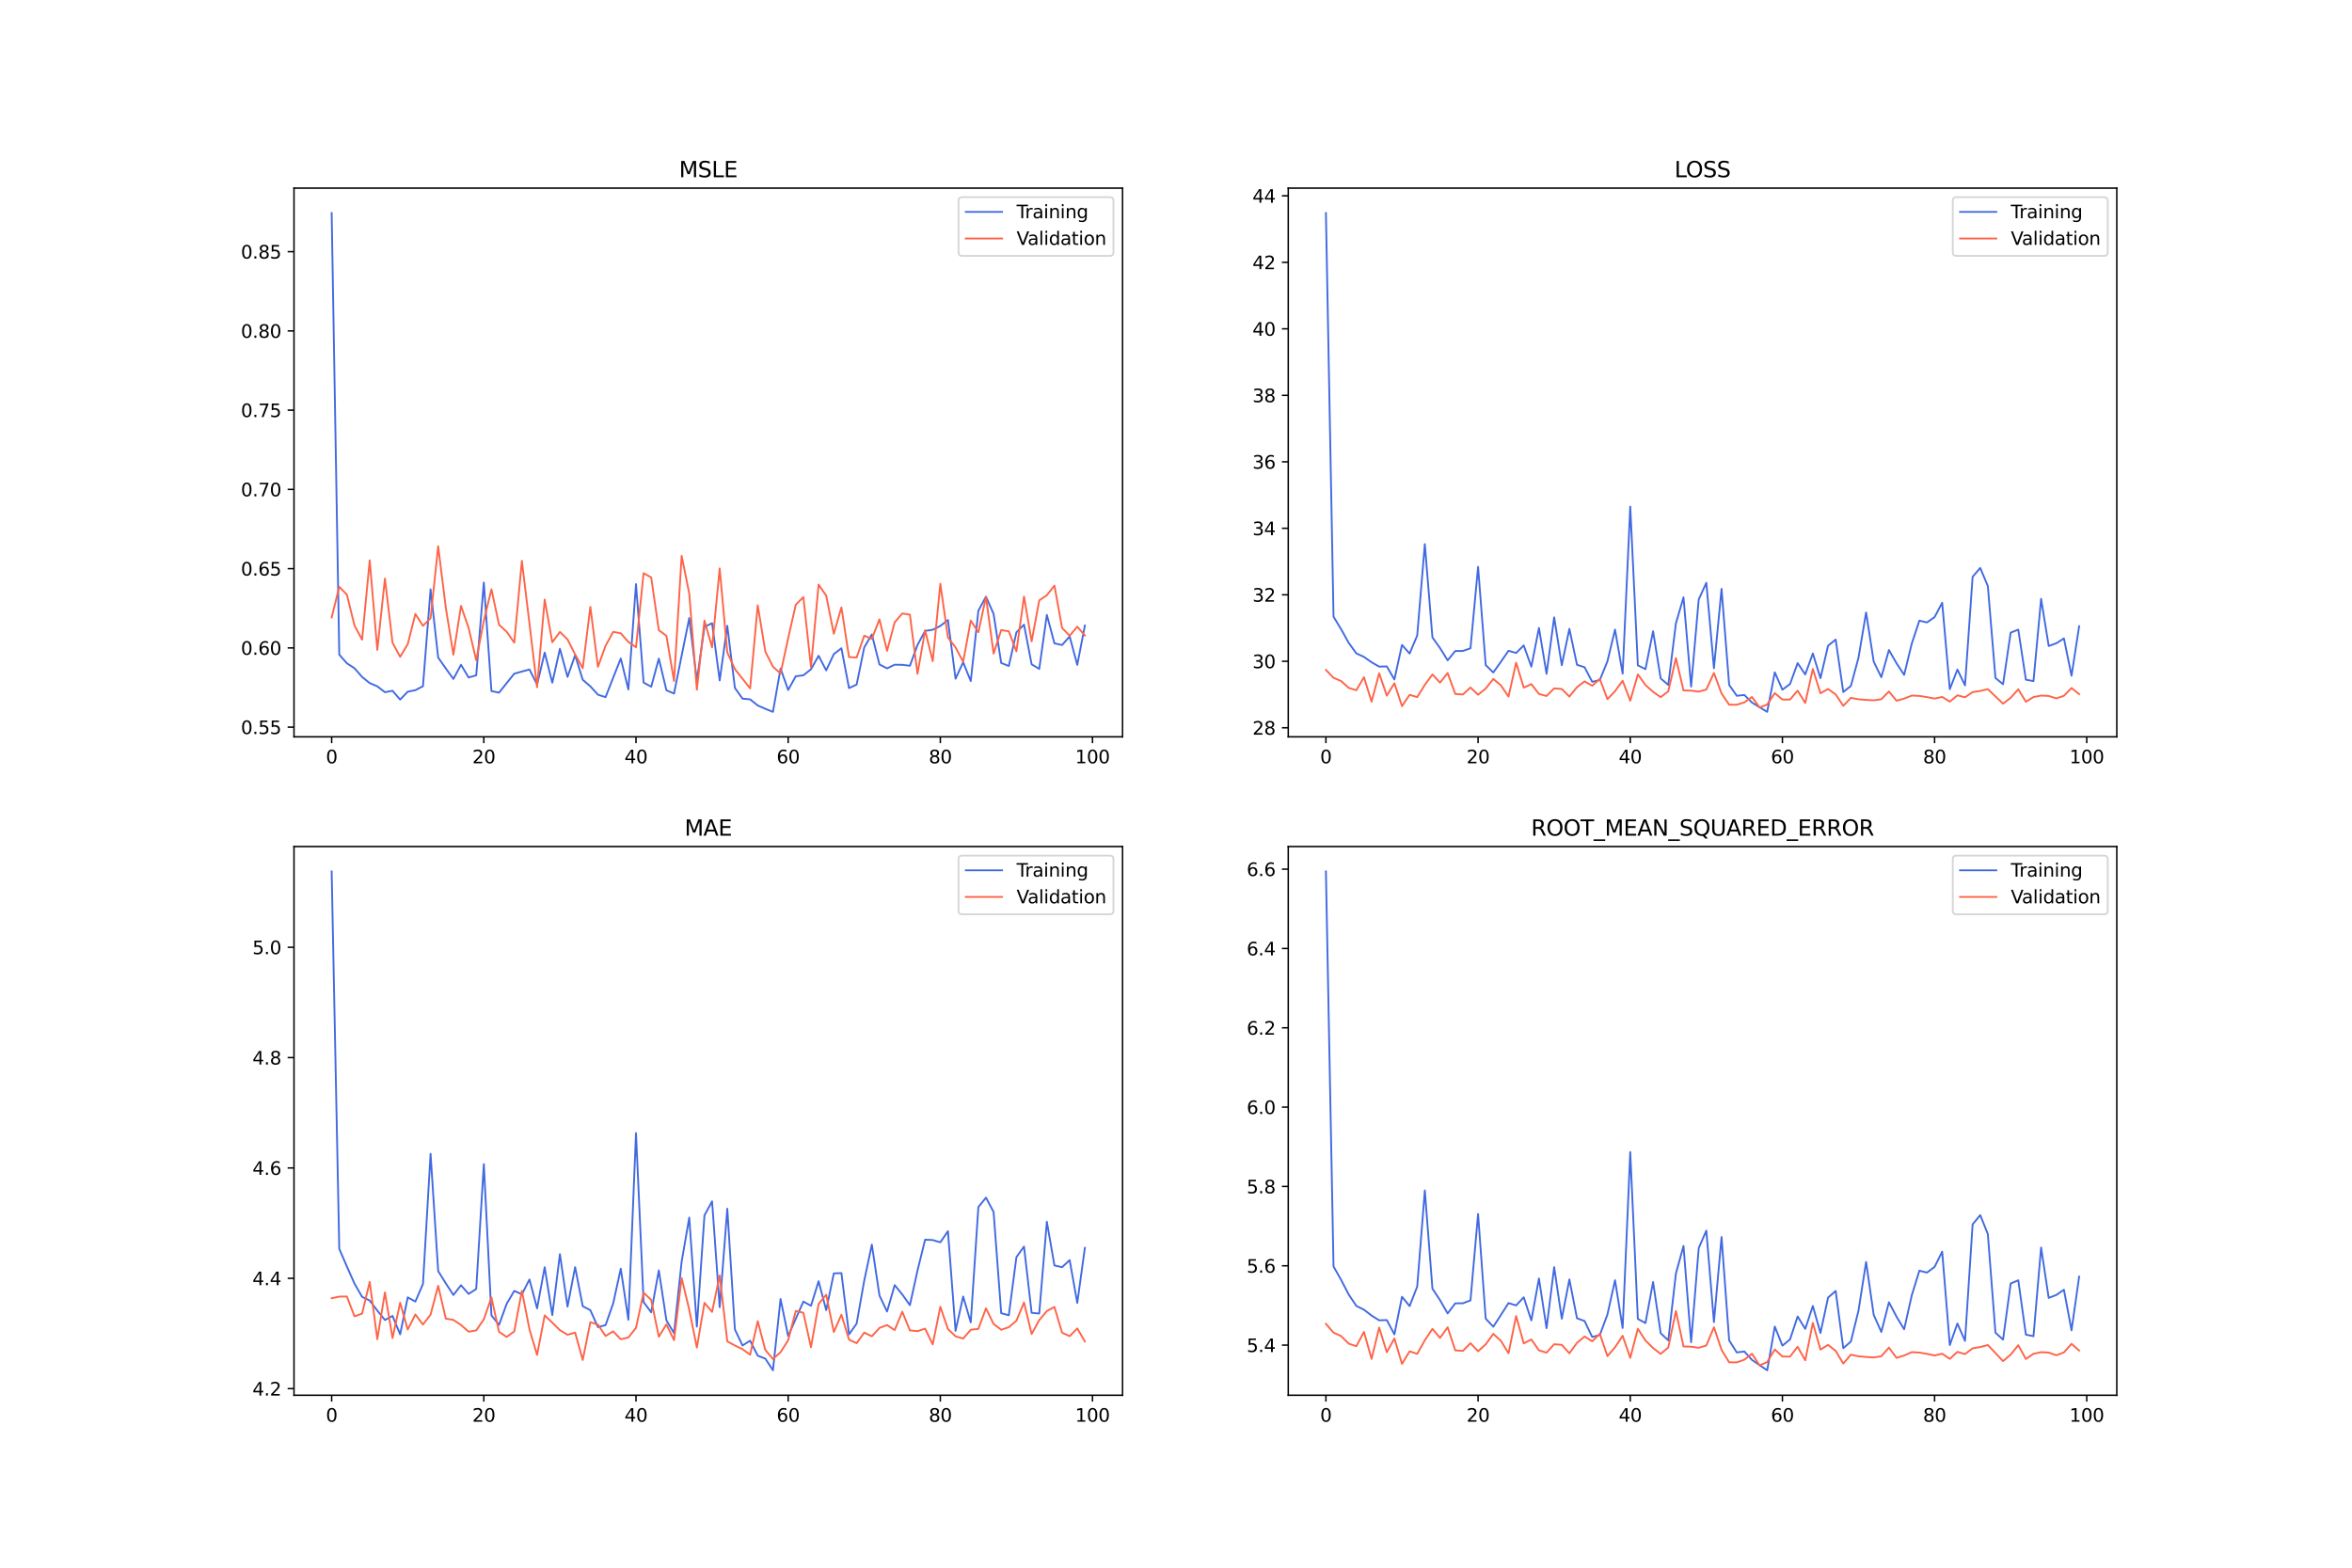 <?xml version="1.0" encoding="utf-8" standalone="no"?>
<!DOCTYPE svg PUBLIC "-//W3C//DTD SVG 1.1//EN"
  "http://www.w3.org/Graphics/SVG/1.1/DTD/svg11.dtd">
<svg xmlns:xlink="http://www.w3.org/1999/xlink" width="1296pt" height="864pt" viewBox="0 0 1296 864" xmlns="http://www.w3.org/2000/svg" version="1.1">
 <defs>
  <style type="text/css">*{stroke-linejoin: round; stroke-linecap: butt}</style>
 </defs>
 <g id="figure_1">
  <g id="patch_1">
   <path d="M 0 864 
L 1296 864 
L 1296 0 
L 0 0 
z
" style="fill: #ffffff"/>
  </g>
  <g id="axes_1">
   <g id="patch_2">
    <path d="M 162 406.08 
L 618.545 406.08 
L 618.545 103.68 
L 162 103.68 
z
" style="fill: #ffffff"/>
   </g>
   <g id="matplotlib.axis_1">
    <g id="xtick_1">
     <g id="line2d_1">
      <defs>
       <path id="m6682e75ed4" d="M 0 0 
L 0 3.5 
" style="stroke: #000000; stroke-width: 0.8"/>
      </defs>
      <g>
       <use xlink:href="#m6682e75ed4" x="182.752" y="406.08" style="stroke: #000000; stroke-width: 0.8"/>
      </g>
     </g>
     <g id="text_1">
      <!-- 0 -->
      <g transform="translate(179.571 420.678) scale(0.1 -0.1)">
       <defs>
        <path id="DejaVuSans-30" d="M 2034 4250 
Q 1547 4250 1301 3770 
Q 1056 3291 1056 2328 
Q 1056 1369 1301 889 
Q 1547 409 2034 409 
Q 2525 409 2770 889 
Q 3016 1369 3016 2328 
Q 3016 3291 2770 3770 
Q 2525 4250 2034 4250 
z
M 2034 4750 
Q 2819 4750 3233 4129 
Q 3647 3509 3647 2328 
Q 3647 1150 3233 529 
Q 2819 -91 2034 -91 
Q 1250 -91 836 529 
Q 422 1150 422 2328 
Q 422 3509 836 4129 
Q 1250 4750 2034 4750 
z
" transform="scale(0.016)"/>
       </defs>
       <use xlink:href="#DejaVuSans-30"/>
      </g>
     </g>
    </g>
    <g id="xtick_2">
     <g id="line2d_2">
      <g>
       <use xlink:href="#m6682e75ed4" x="266.599" y="406.08" style="stroke: #000000; stroke-width: 0.8"/>
      </g>
     </g>
     <g id="text_2">
      <!-- 20 -->
      <g transform="translate(260.236 420.678) scale(0.1 -0.1)">
       <defs>
        <path id="DejaVuSans-32" d="M 1228 531 
L 3431 531 
L 3431 0 
L 469 0 
L 469 531 
Q 828 903 1448 1529 
Q 2069 2156 2228 2338 
Q 2531 2678 2651 2914 
Q 2772 3150 2772 3378 
Q 2772 3750 2511 3984 
Q 2250 4219 1831 4219 
Q 1534 4219 1204 4116 
Q 875 4013 500 3803 
L 500 4441 
Q 881 4594 1212 4672 
Q 1544 4750 1819 4750 
Q 2544 4750 2975 4387 
Q 3406 4025 3406 3419 
Q 3406 3131 3298 2873 
Q 3191 2616 2906 2266 
Q 2828 2175 2409 1742 
Q 1991 1309 1228 531 
z
" transform="scale(0.016)"/>
       </defs>
       <use xlink:href="#DejaVuSans-32"/>
       <use xlink:href="#DejaVuSans-30" x="63.623"/>
      </g>
     </g>
    </g>
    <g id="xtick_3">
     <g id="line2d_3">
      <g>
       <use xlink:href="#m6682e75ed4" x="350.446" y="406.08" style="stroke: #000000; stroke-width: 0.8"/>
      </g>
     </g>
     <g id="text_3">
      <!-- 40 -->
      <g transform="translate(344.083 420.678) scale(0.1 -0.1)">
       <defs>
        <path id="DejaVuSans-34" d="M 2419 4116 
L 825 1625 
L 2419 1625 
L 2419 4116 
z
M 2253 4666 
L 3047 4666 
L 3047 1625 
L 3713 1625 
L 3713 1100 
L 3047 1100 
L 3047 0 
L 2419 0 
L 2419 1100 
L 313 1100 
L 313 1709 
L 2253 4666 
z
" transform="scale(0.016)"/>
       </defs>
       <use xlink:href="#DejaVuSans-34"/>
       <use xlink:href="#DejaVuSans-30" x="63.623"/>
      </g>
     </g>
    </g>
    <g id="xtick_4">
     <g id="line2d_4">
      <g>
       <use xlink:href="#m6682e75ed4" x="434.292" y="406.08" style="stroke: #000000; stroke-width: 0.8"/>
      </g>
     </g>
     <g id="text_4">
      <!-- 60 -->
      <g transform="translate(427.93 420.678) scale(0.1 -0.1)">
       <defs>
        <path id="DejaVuSans-36" d="M 2113 2584 
Q 1688 2584 1439 2293 
Q 1191 2003 1191 1497 
Q 1191 994 1439 701 
Q 1688 409 2113 409 
Q 2538 409 2786 701 
Q 3034 994 3034 1497 
Q 3034 2003 2786 2293 
Q 2538 2584 2113 2584 
z
M 3366 4563 
L 3366 3988 
Q 3128 4100 2886 4159 
Q 2644 4219 2406 4219 
Q 1781 4219 1451 3797 
Q 1122 3375 1075 2522 
Q 1259 2794 1537 2939 
Q 1816 3084 2150 3084 
Q 2853 3084 3261 2657 
Q 3669 2231 3669 1497 
Q 3669 778 3244 343 
Q 2819 -91 2113 -91 
Q 1303 -91 875 529 
Q 447 1150 447 2328 
Q 447 3434 972 4092 
Q 1497 4750 2381 4750 
Q 2619 4750 2861 4703 
Q 3103 4656 3366 4563 
z
" transform="scale(0.016)"/>
       </defs>
       <use xlink:href="#DejaVuSans-36"/>
       <use xlink:href="#DejaVuSans-30" x="63.623"/>
      </g>
     </g>
    </g>
    <g id="xtick_5">
     <g id="line2d_5">
      <g>
       <use xlink:href="#m6682e75ed4" x="518.139" y="406.08" style="stroke: #000000; stroke-width: 0.8"/>
      </g>
     </g>
     <g id="text_5">
      <!-- 80 -->
      <g transform="translate(511.776 420.678) scale(0.1 -0.1)">
       <defs>
        <path id="DejaVuSans-38" d="M 2034 2216 
Q 1584 2216 1326 1975 
Q 1069 1734 1069 1313 
Q 1069 891 1326 650 
Q 1584 409 2034 409 
Q 2484 409 2743 651 
Q 3003 894 3003 1313 
Q 3003 1734 2745 1975 
Q 2488 2216 2034 2216 
z
M 1403 2484 
Q 997 2584 770 2862 
Q 544 3141 544 3541 
Q 544 4100 942 4425 
Q 1341 4750 2034 4750 
Q 2731 4750 3128 4425 
Q 3525 4100 3525 3541 
Q 3525 3141 3298 2862 
Q 3072 2584 2669 2484 
Q 3125 2378 3379 2068 
Q 3634 1759 3634 1313 
Q 3634 634 3220 271 
Q 2806 -91 2034 -91 
Q 1263 -91 848 271 
Q 434 634 434 1313 
Q 434 1759 690 2068 
Q 947 2378 1403 2484 
z
M 1172 3481 
Q 1172 3119 1398 2916 
Q 1625 2713 2034 2713 
Q 2441 2713 2670 2916 
Q 2900 3119 2900 3481 
Q 2900 3844 2670 4047 
Q 2441 4250 2034 4250 
Q 1625 4250 1398 4047 
Q 1172 3844 1172 3481 
z
" transform="scale(0.016)"/>
       </defs>
       <use xlink:href="#DejaVuSans-38"/>
       <use xlink:href="#DejaVuSans-30" x="63.623"/>
      </g>
     </g>
    </g>
    <g id="xtick_6">
     <g id="line2d_6">
      <g>
       <use xlink:href="#m6682e75ed4" x="601.986" y="406.08" style="stroke: #000000; stroke-width: 0.8"/>
      </g>
     </g>
     <g id="text_6">
      <!-- 100 -->
      <g transform="translate(592.442 420.678) scale(0.1 -0.1)">
       <defs>
        <path id="DejaVuSans-31" d="M 794 531 
L 1825 531 
L 1825 4091 
L 703 3866 
L 703 4441 
L 1819 4666 
L 2450 4666 
L 2450 531 
L 3481 531 
L 3481 0 
L 794 0 
L 794 531 
z
" transform="scale(0.016)"/>
       </defs>
       <use xlink:href="#DejaVuSans-31"/>
       <use xlink:href="#DejaVuSans-30" x="63.623"/>
       <use xlink:href="#DejaVuSans-30" x="127.246"/>
      </g>
     </g>
    </g>
   </g>
   <g id="matplotlib.axis_2">
    <g id="ytick_1">
     <g id="line2d_7">
      <defs>
       <path id="mfc67b7e737" d="M 0 0 
L -3.5 0 
" style="stroke: #000000; stroke-width: 0.8"/>
      </defs>
      <g>
       <use xlink:href="#mfc67b7e737" x="162" y="400.756" style="stroke: #000000; stroke-width: 0.8"/>
      </g>
     </g>
     <g id="text_7">
      <!-- 0.55 -->
      <g transform="translate(132.734 404.555) scale(0.1 -0.1)">
       <defs>
        <path id="DejaVuSans-2e" d="M 684 794 
L 1344 794 
L 1344 0 
L 684 0 
L 684 794 
z
" transform="scale(0.016)"/>
        <path id="DejaVuSans-35" d="M 691 4666 
L 3169 4666 
L 3169 4134 
L 1269 4134 
L 1269 2991 
Q 1406 3038 1543 3061 
Q 1681 3084 1819 3084 
Q 2600 3084 3056 2656 
Q 3513 2228 3513 1497 
Q 3513 744 3044 326 
Q 2575 -91 1722 -91 
Q 1428 -91 1123 -41 
Q 819 9 494 109 
L 494 744 
Q 775 591 1075 516 
Q 1375 441 1709 441 
Q 2250 441 2565 725 
Q 2881 1009 2881 1497 
Q 2881 1984 2565 2268 
Q 2250 2553 1709 2553 
Q 1456 2553 1204 2497 
Q 953 2441 691 2322 
L 691 4666 
z
" transform="scale(0.016)"/>
       </defs>
       <use xlink:href="#DejaVuSans-30"/>
       <use xlink:href="#DejaVuSans-2e" x="63.623"/>
       <use xlink:href="#DejaVuSans-35" x="95.41"/>
       <use xlink:href="#DejaVuSans-35" x="159.033"/>
      </g>
     </g>
    </g>
    <g id="ytick_2">
     <g id="line2d_8">
      <g>
       <use xlink:href="#mfc67b7e737" x="162" y="357.081" style="stroke: #000000; stroke-width: 0.8"/>
      </g>
     </g>
     <g id="text_8">
      <!-- 0.60 -->
      <g transform="translate(132.734 360.88) scale(0.1 -0.1)">
       <use xlink:href="#DejaVuSans-30"/>
       <use xlink:href="#DejaVuSans-2e" x="63.623"/>
       <use xlink:href="#DejaVuSans-36" x="95.41"/>
       <use xlink:href="#DejaVuSans-30" x="159.033"/>
      </g>
     </g>
    </g>
    <g id="ytick_3">
     <g id="line2d_9">
      <g>
       <use xlink:href="#mfc67b7e737" x="162" y="313.406" style="stroke: #000000; stroke-width: 0.8"/>
      </g>
     </g>
     <g id="text_9">
      <!-- 0.65 -->
      <g transform="translate(132.734 317.206) scale(0.1 -0.1)">
       <use xlink:href="#DejaVuSans-30"/>
       <use xlink:href="#DejaVuSans-2e" x="63.623"/>
       <use xlink:href="#DejaVuSans-36" x="95.41"/>
       <use xlink:href="#DejaVuSans-35" x="159.033"/>
      </g>
     </g>
    </g>
    <g id="ytick_4">
     <g id="line2d_10">
      <g>
       <use xlink:href="#mfc67b7e737" x="162" y="269.732" style="stroke: #000000; stroke-width: 0.8"/>
      </g>
     </g>
     <g id="text_10">
      <!-- 0.70 -->
      <g transform="translate(132.734 273.531) scale(0.1 -0.1)">
       <defs>
        <path id="DejaVuSans-37" d="M 525 4666 
L 3525 4666 
L 3525 4397 
L 1831 0 
L 1172 0 
L 2766 4134 
L 525 4134 
L 525 4666 
z
" transform="scale(0.016)"/>
       </defs>
       <use xlink:href="#DejaVuSans-30"/>
       <use xlink:href="#DejaVuSans-2e" x="63.623"/>
       <use xlink:href="#DejaVuSans-37" x="95.41"/>
       <use xlink:href="#DejaVuSans-30" x="159.033"/>
      </g>
     </g>
    </g>
    <g id="ytick_5">
     <g id="line2d_11">
      <g>
       <use xlink:href="#mfc67b7e737" x="162" y="226.057" style="stroke: #000000; stroke-width: 0.8"/>
      </g>
     </g>
     <g id="text_11">
      <!-- 0.75 -->
      <g transform="translate(132.734 229.856) scale(0.1 -0.1)">
       <use xlink:href="#DejaVuSans-30"/>
       <use xlink:href="#DejaVuSans-2e" x="63.623"/>
       <use xlink:href="#DejaVuSans-37" x="95.41"/>
       <use xlink:href="#DejaVuSans-35" x="159.033"/>
      </g>
     </g>
    </g>
    <g id="ytick_6">
     <g id="line2d_12">
      <g>
       <use xlink:href="#mfc67b7e737" x="162" y="182.382" style="stroke: #000000; stroke-width: 0.8"/>
      </g>
     </g>
     <g id="text_12">
      <!-- 0.80 -->
      <g transform="translate(132.734 186.182) scale(0.1 -0.1)">
       <use xlink:href="#DejaVuSans-30"/>
       <use xlink:href="#DejaVuSans-2e" x="63.623"/>
       <use xlink:href="#DejaVuSans-38" x="95.41"/>
       <use xlink:href="#DejaVuSans-30" x="159.033"/>
      </g>
     </g>
    </g>
    <g id="ytick_7">
     <g id="line2d_13">
      <g>
       <use xlink:href="#mfc67b7e737" x="162" y="138.708" style="stroke: #000000; stroke-width: 0.8"/>
      </g>
     </g>
     <g id="text_13">
      <!-- 0.85 -->
      <g transform="translate(132.734 142.507) scale(0.1 -0.1)">
       <use xlink:href="#DejaVuSans-30"/>
       <use xlink:href="#DejaVuSans-2e" x="63.623"/>
       <use xlink:href="#DejaVuSans-38" x="95.41"/>
       <use xlink:href="#DejaVuSans-35" x="159.033"/>
      </g>
     </g>
    </g>
   </g>
   <g id="line2d_14">
    <path d="M 182.752 117.425 
L 186.944 360.791 
L 191.137 365.56 
L 195.329 368.268 
L 199.521 373.095 
L 203.714 376.471 
L 207.906 378.257 
L 212.098 381.504 
L 216.291 380.703 
L 220.483 385.566 
L 224.675 381.211 
L 228.868 380.386 
L 233.06 378.199 
L 237.252 324.785 
L 241.445 362.419 
L 245.637 368.382 
L 249.829 374.195 
L 254.022 366.381 
L 258.214 373.381 
L 262.406 372.186 
L 266.599 321.056 
L 270.791 380.88 
L 274.983 381.739 
L 279.176 376.505 
L 283.368 371.272 
L 287.56 370.114 
L 291.753 368.964 
L 295.945 377.244 
L 300.137 359.641 
L 304.33 376.246 
L 308.522 357.56 
L 312.714 373.048 
L 316.907 361.091 
L 321.099 374.648 
L 325.292 378.251 
L 329.484 382.864 
L 333.676 384.219 
L 337.869 373.492 
L 342.061 362.926 
L 346.253 379.978 
L 350.446 321.911 
L 354.638 376.179 
L 358.83 378.465 
L 363.023 362.973 
L 367.215 380.437 
L 371.407 382.239 
L 375.6 361.334 
L 379.792 340.629 
L 383.984 375.133 
L 388.177 345.446 
L 392.369 343.483 
L 396.561 375.023 
L 400.754 344.922 
L 404.946 379.141 
L 409.138 385.04 
L 413.331 385.434 
L 417.523 388.812 
L 421.715 390.646 
L 425.908 392.335 
L 430.1 368.468 
L 434.292 380.26 
L 438.485 372.706 
L 442.677 372.18 
L 446.869 368.863 
L 451.062 361.425 
L 455.254 369.461 
L 459.446 360.49 
L 463.639 357.267 
L 467.831 379.224 
L 472.023 377.294 
L 476.216 356.786 
L 480.408 349.634 
L 484.6 366.194 
L 488.793 368.36 
L 492.985 366.33 
L 497.177 366.403 
L 501.37 366.921 
L 505.562 355.481 
L 509.754 347.705 
L 513.947 347.089 
L 518.139 344.965 
L 522.331 341.712 
L 526.524 374.07 
L 530.716 364.983 
L 534.908 375.375 
L 539.101 336.579 
L 543.293 328.838 
L 547.485 338.336 
L 551.678 365.393 
L 555.87 367.046 
L 560.062 348.537 
L 564.255 344.244 
L 568.447 366.124 
L 572.639 368.673 
L 576.832 338.883 
L 581.024 354.58 
L 585.216 355.485 
L 589.409 350.77 
L 593.601 366.448 
L 597.793 344.745 
" clip-path="url(#p510f4afda8)" style="fill: none; stroke: #4169e1; stroke-linecap: square"/>
   </g>
   <g id="line2d_15">
    <path d="M 182.752 340.281 
L 186.944 323.409 
L 191.137 327.745 
L 195.329 344.73 
L 199.521 352.533 
L 203.714 308.84 
L 207.906 358.165 
L 212.098 318.894 
L 216.291 354.19 
L 220.483 361.997 
L 224.675 355.001 
L 228.868 338.353 
L 233.06 344.893 
L 237.252 340.736 
L 241.445 301.074 
L 245.637 334.865 
L 249.829 360.845 
L 254.022 333.916 
L 258.214 346.039 
L 262.406 363.887 
L 266.599 342.139 
L 270.791 324.782 
L 274.983 344.325 
L 279.176 348.164 
L 283.368 354.191 
L 287.56 309.089 
L 291.753 343.744 
L 295.945 378.76 
L 300.137 330.434 
L 304.33 353.976 
L 308.522 348.275 
L 312.714 352.395 
L 316.907 360.683 
L 321.099 368.253 
L 325.292 334.449 
L 329.484 367.491 
L 333.676 355.917 
L 337.869 348.231 
L 342.061 349.034 
L 346.253 353.795 
L 350.446 356.725 
L 354.638 315.899 
L 358.83 318.255 
L 363.023 347.322 
L 367.215 350.424 
L 371.407 375.335 
L 375.6 306.343 
L 379.792 327.136 
L 383.984 380.112 
L 388.177 342.021 
L 392.369 356.788 
L 396.561 313.293 
L 400.754 359.579 
L 404.946 368.788 
L 409.138 374.071 
L 413.331 379.394 
L 417.523 333.577 
L 421.715 359.142 
L 425.908 367.433 
L 430.1 371.163 
L 434.292 351.733 
L 438.485 333.284 
L 442.677 329.07 
L 446.869 367.721 
L 451.062 322.219 
L 455.254 328.262 
L 459.446 349.293 
L 463.639 334.758 
L 467.831 362.142 
L 472.023 362.346 
L 476.216 350.324 
L 480.408 352.092 
L 484.6 341.345 
L 488.793 358.713 
L 492.985 342.988 
L 497.177 338.112 
L 501.37 338.761 
L 505.562 371.368 
L 509.754 347.352 
L 513.947 364.388 
L 518.139 321.736 
L 522.331 351.311 
L 526.524 356.814 
L 530.716 364.76 
L 534.908 342.027 
L 539.101 348.414 
L 543.293 328.955 
L 547.485 360.215 
L 551.678 347.244 
L 555.87 347.923 
L 560.062 359.017 
L 564.255 328.77 
L 568.447 353.488 
L 572.639 330.909 
L 576.832 328.032 
L 581.024 322.746 
L 585.216 346.038 
L 589.409 350.388 
L 593.601 345.357 
L 597.793 350.248 
" clip-path="url(#p510f4afda8)" style="fill: none; stroke: #ff6347; stroke-linecap: square"/>
   </g>
   <g id="patch_3">
    <path d="M 162 406.08 
L 162 103.68 
" style="fill: none; stroke: #000000; stroke-width: 0.8; stroke-linejoin: miter; stroke-linecap: square"/>
   </g>
   <g id="patch_4">
    <path d="M 618.545 406.08 
L 618.545 103.68 
" style="fill: none; stroke: #000000; stroke-width: 0.8; stroke-linejoin: miter; stroke-linecap: square"/>
   </g>
   <g id="patch_5">
    <path d="M 162 406.08 
L 618.545 406.08 
" style="fill: none; stroke: #000000; stroke-width: 0.8; stroke-linejoin: miter; stroke-linecap: square"/>
   </g>
   <g id="patch_6">
    <path d="M 162 103.68 
L 618.545 103.68 
" style="fill: none; stroke: #000000; stroke-width: 0.8; stroke-linejoin: miter; stroke-linecap: square"/>
   </g>
   <g id="text_14">
    <!-- MSLE -->
    <g transform="translate(374.152 97.68) scale(0.12 -0.12)">
     <defs>
      <path id="DejaVuSans-4d" d="M 628 4666 
L 1569 4666 
L 2759 1491 
L 3956 4666 
L 4897 4666 
L 4897 0 
L 4281 0 
L 4281 4097 
L 3078 897 
L 2444 897 
L 1241 4097 
L 1241 0 
L 628 0 
L 628 4666 
z
" transform="scale(0.016)"/>
      <path id="DejaVuSans-53" d="M 3425 4513 
L 3425 3897 
Q 3066 4069 2747 4153 
Q 2428 4238 2131 4238 
Q 1616 4238 1336 4038 
Q 1056 3838 1056 3469 
Q 1056 3159 1242 3001 
Q 1428 2844 1947 2747 
L 2328 2669 
Q 3034 2534 3370 2195 
Q 3706 1856 3706 1288 
Q 3706 609 3251 259 
Q 2797 -91 1919 -91 
Q 1588 -91 1214 -16 
Q 841 59 441 206 
L 441 856 
Q 825 641 1194 531 
Q 1563 422 1919 422 
Q 2459 422 2753 634 
Q 3047 847 3047 1241 
Q 3047 1584 2836 1778 
Q 2625 1972 2144 2069 
L 1759 2144 
Q 1053 2284 737 2584 
Q 422 2884 422 3419 
Q 422 4038 858 4394 
Q 1294 4750 2059 4750 
Q 2388 4750 2728 4690 
Q 3069 4631 3425 4513 
z
" transform="scale(0.016)"/>
      <path id="DejaVuSans-4c" d="M 628 4666 
L 1259 4666 
L 1259 531 
L 3531 531 
L 3531 0 
L 628 0 
L 628 4666 
z
" transform="scale(0.016)"/>
      <path id="DejaVuSans-45" d="M 628 4666 
L 3578 4666 
L 3578 4134 
L 1259 4134 
L 1259 2753 
L 3481 2753 
L 3481 2222 
L 1259 2222 
L 1259 531 
L 3634 531 
L 3634 0 
L 628 0 
L 628 4666 
z
" transform="scale(0.016)"/>
     </defs>
     <use xlink:href="#DejaVuSans-4d"/>
     <use xlink:href="#DejaVuSans-53" x="86.279"/>
     <use xlink:href="#DejaVuSans-4c" x="149.756"/>
     <use xlink:href="#DejaVuSans-45" x="205.469"/>
    </g>
   </g>
   <g id="legend_1">
    <g id="patch_7">
     <path d="M 530.164 141.036 
L 611.545 141.036 
Q 613.545 141.036 613.545 139.036 
L 613.545 110.68 
Q 613.545 108.68 611.545 108.68 
L 530.164 108.68 
Q 528.164 108.68 528.164 110.68 
L 528.164 139.036 
Q 528.164 141.036 530.164 141.036 
z
" style="fill: #ffffff; opacity: 0.8; stroke: #cccccc; stroke-linejoin: miter"/>
    </g>
    <g id="line2d_16">
     <path d="M 532.164 116.778 
L 542.164 116.778 
L 552.164 116.778 
" style="fill: none; stroke: #4169e1; stroke-linecap: square"/>
    </g>
    <g id="text_15">
     <!-- Training -->
     <g transform="translate(560.164 120.278) scale(0.1 -0.1)">
      <defs>
       <path id="DejaVuSans-54" d="M -19 4666 
L 3928 4666 
L 3928 4134 
L 2272 4134 
L 2272 0 
L 1638 0 
L 1638 4134 
L -19 4134 
L -19 4666 
z
" transform="scale(0.016)"/>
       <path id="DejaVuSans-72" d="M 2631 2963 
Q 2534 3019 2420 3045 
Q 2306 3072 2169 3072 
Q 1681 3072 1420 2755 
Q 1159 2438 1159 1844 
L 1159 0 
L 581 0 
L 581 3500 
L 1159 3500 
L 1159 2956 
Q 1341 3275 1631 3429 
Q 1922 3584 2338 3584 
Q 2397 3584 2469 3576 
Q 2541 3569 2628 3553 
L 2631 2963 
z
" transform="scale(0.016)"/>
       <path id="DejaVuSans-61" d="M 2194 1759 
Q 1497 1759 1228 1600 
Q 959 1441 959 1056 
Q 959 750 1161 570 
Q 1363 391 1709 391 
Q 2188 391 2477 730 
Q 2766 1069 2766 1631 
L 2766 1759 
L 2194 1759 
z
M 3341 1997 
L 3341 0 
L 2766 0 
L 2766 531 
Q 2569 213 2275 61 
Q 1981 -91 1556 -91 
Q 1019 -91 701 211 
Q 384 513 384 1019 
Q 384 1609 779 1909 
Q 1175 2209 1959 2209 
L 2766 2209 
L 2766 2266 
Q 2766 2663 2505 2880 
Q 2244 3097 1772 3097 
Q 1472 3097 1187 3025 
Q 903 2953 641 2809 
L 641 3341 
Q 956 3463 1253 3523 
Q 1550 3584 1831 3584 
Q 2591 3584 2966 3190 
Q 3341 2797 3341 1997 
z
" transform="scale(0.016)"/>
       <path id="DejaVuSans-69" d="M 603 3500 
L 1178 3500 
L 1178 0 
L 603 0 
L 603 3500 
z
M 603 4863 
L 1178 4863 
L 1178 4134 
L 603 4134 
L 603 4863 
z
" transform="scale(0.016)"/>
       <path id="DejaVuSans-6e" d="M 3513 2113 
L 3513 0 
L 2938 0 
L 2938 2094 
Q 2938 2591 2744 2837 
Q 2550 3084 2163 3084 
Q 1697 3084 1428 2787 
Q 1159 2491 1159 1978 
L 1159 0 
L 581 0 
L 581 3500 
L 1159 3500 
L 1159 2956 
Q 1366 3272 1645 3428 
Q 1925 3584 2291 3584 
Q 2894 3584 3203 3211 
Q 3513 2838 3513 2113 
z
" transform="scale(0.016)"/>
       <path id="DejaVuSans-67" d="M 2906 1791 
Q 2906 2416 2648 2759 
Q 2391 3103 1925 3103 
Q 1463 3103 1205 2759 
Q 947 2416 947 1791 
Q 947 1169 1205 825 
Q 1463 481 1925 481 
Q 2391 481 2648 825 
Q 2906 1169 2906 1791 
z
M 3481 434 
Q 3481 -459 3084 -895 
Q 2688 -1331 1869 -1331 
Q 1566 -1331 1297 -1286 
Q 1028 -1241 775 -1147 
L 775 -588 
Q 1028 -725 1275 -790 
Q 1522 -856 1778 -856 
Q 2344 -856 2625 -561 
Q 2906 -266 2906 331 
L 2906 616 
Q 2728 306 2450 153 
Q 2172 0 1784 0 
Q 1141 0 747 490 
Q 353 981 353 1791 
Q 353 2603 747 3093 
Q 1141 3584 1784 3584 
Q 2172 3584 2450 3431 
Q 2728 3278 2906 2969 
L 2906 3500 
L 3481 3500 
L 3481 434 
z
" transform="scale(0.016)"/>
      </defs>
      <use xlink:href="#DejaVuSans-54"/>
      <use xlink:href="#DejaVuSans-72" x="46.334"/>
      <use xlink:href="#DejaVuSans-61" x="87.447"/>
      <use xlink:href="#DejaVuSans-69" x="148.727"/>
      <use xlink:href="#DejaVuSans-6e" x="176.51"/>
      <use xlink:href="#DejaVuSans-69" x="239.889"/>
      <use xlink:href="#DejaVuSans-6e" x="267.672"/>
      <use xlink:href="#DejaVuSans-67" x="331.051"/>
     </g>
    </g>
    <g id="line2d_17">
     <path d="M 532.164 131.457 
L 542.164 131.457 
L 552.164 131.457 
" style="fill: none; stroke: #ff6347; stroke-linecap: square"/>
    </g>
    <g id="text_16">
     <!-- Validation -->
     <g transform="translate(560.164 134.957) scale(0.1 -0.1)">
      <defs>
       <path id="DejaVuSans-56" d="M 1831 0 
L 50 4666 
L 709 4666 
L 2188 738 
L 3669 4666 
L 4325 4666 
L 2547 0 
L 1831 0 
z
" transform="scale(0.016)"/>
       <path id="DejaVuSans-6c" d="M 603 4863 
L 1178 4863 
L 1178 0 
L 603 0 
L 603 4863 
z
" transform="scale(0.016)"/>
       <path id="DejaVuSans-64" d="M 2906 2969 
L 2906 4863 
L 3481 4863 
L 3481 0 
L 2906 0 
L 2906 525 
Q 2725 213 2448 61 
Q 2172 -91 1784 -91 
Q 1150 -91 751 415 
Q 353 922 353 1747 
Q 353 2572 751 3078 
Q 1150 3584 1784 3584 
Q 2172 3584 2448 3432 
Q 2725 3281 2906 2969 
z
M 947 1747 
Q 947 1113 1208 752 
Q 1469 391 1925 391 
Q 2381 391 2643 752 
Q 2906 1113 2906 1747 
Q 2906 2381 2643 2742 
Q 2381 3103 1925 3103 
Q 1469 3103 1208 2742 
Q 947 2381 947 1747 
z
" transform="scale(0.016)"/>
       <path id="DejaVuSans-74" d="M 1172 4494 
L 1172 3500 
L 2356 3500 
L 2356 3053 
L 1172 3053 
L 1172 1153 
Q 1172 725 1289 603 
Q 1406 481 1766 481 
L 2356 481 
L 2356 0 
L 1766 0 
Q 1100 0 847 248 
Q 594 497 594 1153 
L 594 3053 
L 172 3053 
L 172 3500 
L 594 3500 
L 594 4494 
L 1172 4494 
z
" transform="scale(0.016)"/>
       <path id="DejaVuSans-6f" d="M 1959 3097 
Q 1497 3097 1228 2736 
Q 959 2375 959 1747 
Q 959 1119 1226 758 
Q 1494 397 1959 397 
Q 2419 397 2687 759 
Q 2956 1122 2956 1747 
Q 2956 2369 2687 2733 
Q 2419 3097 1959 3097 
z
M 1959 3584 
Q 2709 3584 3137 3096 
Q 3566 2609 3566 1747 
Q 3566 888 3137 398 
Q 2709 -91 1959 -91 
Q 1206 -91 779 398 
Q 353 888 353 1747 
Q 353 2609 779 3096 
Q 1206 3584 1959 3584 
z
" transform="scale(0.016)"/>
      </defs>
      <use xlink:href="#DejaVuSans-56"/>
      <use xlink:href="#DejaVuSans-61" x="60.658"/>
      <use xlink:href="#DejaVuSans-6c" x="121.938"/>
      <use xlink:href="#DejaVuSans-69" x="149.721"/>
      <use xlink:href="#DejaVuSans-64" x="177.504"/>
      <use xlink:href="#DejaVuSans-61" x="240.98"/>
      <use xlink:href="#DejaVuSans-74" x="302.26"/>
      <use xlink:href="#DejaVuSans-69" x="341.469"/>
      <use xlink:href="#DejaVuSans-6f" x="369.252"/>
      <use xlink:href="#DejaVuSans-6e" x="430.434"/>
     </g>
    </g>
   </g>
  </g>
  <g id="axes_2">
   <g id="patch_8">
    <path d="M 709.855 406.08 
L 1166.4 406.08 
L 1166.4 103.68 
L 709.855 103.68 
z
" style="fill: #ffffff"/>
   </g>
   <g id="matplotlib.axis_3">
    <g id="xtick_7">
     <g id="line2d_18">
      <g>
       <use xlink:href="#m6682e75ed4" x="730.607" y="406.08" style="stroke: #000000; stroke-width: 0.8"/>
      </g>
     </g>
     <g id="text_17">
      <!-- 0 -->
      <g transform="translate(727.425 420.678) scale(0.1 -0.1)">
       <use xlink:href="#DejaVuSans-30"/>
      </g>
     </g>
    </g>
    <g id="xtick_8">
     <g id="line2d_19">
      <g>
       <use xlink:href="#m6682e75ed4" x="814.453" y="406.08" style="stroke: #000000; stroke-width: 0.8"/>
      </g>
     </g>
     <g id="text_18">
      <!-- 20 -->
      <g transform="translate(808.091 420.678) scale(0.1 -0.1)">
       <use xlink:href="#DejaVuSans-32"/>
       <use xlink:href="#DejaVuSans-30" x="63.623"/>
      </g>
     </g>
    </g>
    <g id="xtick_9">
     <g id="line2d_20">
      <g>
       <use xlink:href="#m6682e75ed4" x="898.3" y="406.08" style="stroke: #000000; stroke-width: 0.8"/>
      </g>
     </g>
     <g id="text_19">
      <!-- 40 -->
      <g transform="translate(891.938 420.678) scale(0.1 -0.1)">
       <use xlink:href="#DejaVuSans-34"/>
       <use xlink:href="#DejaVuSans-30" x="63.623"/>
      </g>
     </g>
    </g>
    <g id="xtick_10">
     <g id="line2d_21">
      <g>
       <use xlink:href="#m6682e75ed4" x="982.147" y="406.08" style="stroke: #000000; stroke-width: 0.8"/>
      </g>
     </g>
     <g id="text_20">
      <!-- 60 -->
      <g transform="translate(975.784 420.678) scale(0.1 -0.1)">
       <use xlink:href="#DejaVuSans-36"/>
       <use xlink:href="#DejaVuSans-30" x="63.623"/>
      </g>
     </g>
    </g>
    <g id="xtick_11">
     <g id="line2d_22">
      <g>
       <use xlink:href="#m6682e75ed4" x="1065.994" y="406.08" style="stroke: #000000; stroke-width: 0.8"/>
      </g>
     </g>
     <g id="text_21">
      <!-- 80 -->
      <g transform="translate(1059.631 420.678) scale(0.1 -0.1)">
       <use xlink:href="#DejaVuSans-38"/>
       <use xlink:href="#DejaVuSans-30" x="63.623"/>
      </g>
     </g>
    </g>
    <g id="xtick_12">
     <g id="line2d_23">
      <g>
       <use xlink:href="#m6682e75ed4" x="1149.84" y="406.08" style="stroke: #000000; stroke-width: 0.8"/>
      </g>
     </g>
     <g id="text_22">
      <!-- 100 -->
      <g transform="translate(1140.297 420.678) scale(0.1 -0.1)">
       <use xlink:href="#DejaVuSans-31"/>
       <use xlink:href="#DejaVuSans-30" x="63.623"/>
       <use xlink:href="#DejaVuSans-30" x="127.246"/>
      </g>
     </g>
    </g>
   </g>
   <g id="matplotlib.axis_4">
    <g id="ytick_8">
     <g id="line2d_24">
      <g>
       <use xlink:href="#mfc67b7e737" x="709.855" y="401.102" style="stroke: #000000; stroke-width: 0.8"/>
      </g>
     </g>
     <g id="text_23">
      <!-- 28 -->
      <g transform="translate(690.13 404.901) scale(0.1 -0.1)">
       <use xlink:href="#DejaVuSans-32"/>
       <use xlink:href="#DejaVuSans-38" x="63.623"/>
      </g>
     </g>
    </g>
    <g id="ytick_9">
     <g id="line2d_25">
      <g>
       <use xlink:href="#mfc67b7e737" x="709.855" y="364.456" style="stroke: #000000; stroke-width: 0.8"/>
      </g>
     </g>
     <g id="text_24">
      <!-- 30 -->
      <g transform="translate(690.13 368.255) scale(0.1 -0.1)">
       <defs>
        <path id="DejaVuSans-33" d="M 2597 2516 
Q 3050 2419 3304 2112 
Q 3559 1806 3559 1356 
Q 3559 666 3084 287 
Q 2609 -91 1734 -91 
Q 1441 -91 1130 -33 
Q 819 25 488 141 
L 488 750 
Q 750 597 1062 519 
Q 1375 441 1716 441 
Q 2309 441 2620 675 
Q 2931 909 2931 1356 
Q 2931 1769 2642 2001 
Q 2353 2234 1838 2234 
L 1294 2234 
L 1294 2753 
L 1863 2753 
Q 2328 2753 2575 2939 
Q 2822 3125 2822 3475 
Q 2822 3834 2567 4026 
Q 2313 4219 1838 4219 
Q 1578 4219 1281 4162 
Q 984 4106 628 3988 
L 628 4550 
Q 988 4650 1302 4700 
Q 1616 4750 1894 4750 
Q 2613 4750 3031 4423 
Q 3450 4097 3450 3541 
Q 3450 3153 3228 2886 
Q 3006 2619 2597 2516 
z
" transform="scale(0.016)"/>
       </defs>
       <use xlink:href="#DejaVuSans-33"/>
       <use xlink:href="#DejaVuSans-30" x="63.623"/>
      </g>
     </g>
    </g>
    <g id="ytick_10">
     <g id="line2d_26">
      <g>
       <use xlink:href="#mfc67b7e737" x="709.855" y="327.809" style="stroke: #000000; stroke-width: 0.8"/>
      </g>
     </g>
     <g id="text_25">
      <!-- 32 -->
      <g transform="translate(690.13 331.608) scale(0.1 -0.1)">
       <use xlink:href="#DejaVuSans-33"/>
       <use xlink:href="#DejaVuSans-32" x="63.623"/>
      </g>
     </g>
    </g>
    <g id="ytick_11">
     <g id="line2d_27">
      <g>
       <use xlink:href="#mfc67b7e737" x="709.855" y="291.162" style="stroke: #000000; stroke-width: 0.8"/>
      </g>
     </g>
     <g id="text_26">
      <!-- 34 -->
      <g transform="translate(690.13 294.962) scale(0.1 -0.1)">
       <use xlink:href="#DejaVuSans-33"/>
       <use xlink:href="#DejaVuSans-34" x="63.623"/>
      </g>
     </g>
    </g>
    <g id="ytick_12">
     <g id="line2d_28">
      <g>
       <use xlink:href="#mfc67b7e737" x="709.855" y="254.516" style="stroke: #000000; stroke-width: 0.8"/>
      </g>
     </g>
     <g id="text_27">
      <!-- 36 -->
      <g transform="translate(690.13 258.315) scale(0.1 -0.1)">
       <use xlink:href="#DejaVuSans-33"/>
       <use xlink:href="#DejaVuSans-36" x="63.623"/>
      </g>
     </g>
    </g>
    <g id="ytick_13">
     <g id="line2d_29">
      <g>
       <use xlink:href="#mfc67b7e737" x="709.855" y="217.869" style="stroke: #000000; stroke-width: 0.8"/>
      </g>
     </g>
     <g id="text_28">
      <!-- 38 -->
      <g transform="translate(690.13 221.668) scale(0.1 -0.1)">
       <use xlink:href="#DejaVuSans-33"/>
       <use xlink:href="#DejaVuSans-38" x="63.623"/>
      </g>
     </g>
    </g>
    <g id="ytick_14">
     <g id="line2d_30">
      <g>
       <use xlink:href="#mfc67b7e737" x="709.855" y="181.223" style="stroke: #000000; stroke-width: 0.8"/>
      </g>
     </g>
     <g id="text_29">
      <!-- 40 -->
      <g transform="translate(690.13 185.022) scale(0.1 -0.1)">
       <use xlink:href="#DejaVuSans-34"/>
       <use xlink:href="#DejaVuSans-30" x="63.623"/>
      </g>
     </g>
    </g>
    <g id="ytick_15">
     <g id="line2d_31">
      <g>
       <use xlink:href="#mfc67b7e737" x="709.855" y="144.576" style="stroke: #000000; stroke-width: 0.8"/>
      </g>
     </g>
     <g id="text_30">
      <!-- 42 -->
      <g transform="translate(690.13 148.375) scale(0.1 -0.1)">
       <use xlink:href="#DejaVuSans-34"/>
       <use xlink:href="#DejaVuSans-32" x="63.623"/>
      </g>
     </g>
    </g>
    <g id="ytick_16">
     <g id="line2d_32">
      <g>
       <use xlink:href="#mfc67b7e737" x="709.855" y="107.929" style="stroke: #000000; stroke-width: 0.8"/>
      </g>
     </g>
     <g id="text_31">
      <!-- 44 -->
      <g transform="translate(690.13 111.729) scale(0.1 -0.1)">
       <use xlink:href="#DejaVuSans-34"/>
       <use xlink:href="#DejaVuSans-34" x="63.623"/>
      </g>
     </g>
    </g>
   </g>
   <g id="line2d_33">
    <path d="M 730.607 117.425 
L 734.799 339.881 
L 738.991 346.808 
L 743.184 354.336 
L 747.376 360.119 
L 751.568 362.028 
L 755.761 364.993 
L 759.953 367.398 
L 764.145 367.273 
L 768.338 374.471 
L 772.53 355.455 
L 776.722 360.193 
L 780.915 350.24 
L 785.107 299.885 
L 789.299 351.303 
L 793.492 357.177 
L 797.684 363.931 
L 801.876 358.791 
L 806.069 358.767 
L 810.261 357.295 
L 814.453 312.41 
L 818.646 366.534 
L 822.838 370.628 
L 827.03 364.703 
L 831.223 358.659 
L 835.415 359.864 
L 839.607 355.712 
L 843.8 367.427 
L 847.992 346.078 
L 852.184 371.363 
L 856.377 340.231 
L 860.569 366.597 
L 864.761 346.577 
L 868.954 366.373 
L 873.146 367.75 
L 877.338 375.783 
L 881.531 374.793 
L 885.723 364.476 
L 889.915 346.982 
L 894.108 371.278 
L 898.3 279.199 
L 902.492 366.685 
L 906.685 368.785 
L 910.877 347.887 
L 915.069 373.902 
L 919.262 377.479 
L 923.454 343.572 
L 927.646 329.213 
L 931.839 378.408 
L 936.031 330.357 
L 940.223 321.196 
L 944.416 368.295 
L 948.608 324.55 
L 952.8 377.456 
L 956.993 383.473 
L 961.185 383.027 
L 965.377 387.201 
L 969.57 389.793 
L 973.762 392.335 
L 977.954 370.544 
L 982.147 380.113 
L 986.339 377.001 
L 990.531 365.457 
L 994.724 371.715 
L 998.916 360.139 
L 1003.108 373.779 
L 1007.301 355.878 
L 1011.493 352.483 
L 1015.686 381.392 
L 1019.878 378.044 
L 1024.07 362.491 
L 1028.263 337.551 
L 1032.455 364.657 
L 1036.647 373.251 
L 1040.84 358.246 
L 1045.032 365.58 
L 1049.224 371.925 
L 1053.417 354.738 
L 1057.609 342.06 
L 1061.801 343.049 
L 1065.994 340.1 
L 1070.186 332.21 
L 1074.378 379.829 
L 1078.571 369.008 
L 1082.763 377.731 
L 1086.955 317.885 
L 1091.148 313.026 
L 1095.34 322.997 
L 1099.532 373.637 
L 1103.725 377.098 
L 1107.917 348.674 
L 1112.109 347.008 
L 1116.302 374.597 
L 1120.494 375.384 
L 1124.686 330.029 
L 1128.879 356.042 
L 1133.071 354.525 
L 1137.263 351.858 
L 1141.456 372.429 
L 1145.648 345.132 
" clip-path="url(#p88144c25ef)" style="fill: none; stroke: #4169e1; stroke-linecap: square"/>
   </g>
   <g id="line2d_34">
    <path d="M 730.607 369.196 
L 734.799 373.585 
L 738.991 375.336 
L 743.184 379.119 
L 747.376 380.397 
L 751.568 373.215 
L 755.761 386.69 
L 759.953 371.069 
L 764.145 383.4 
L 768.338 376.547 
L 772.53 389.151 
L 776.722 382.933 
L 780.915 384.198 
L 785.107 377.42 
L 789.299 371.71 
L 793.492 376.223 
L 797.684 370.916 
L 801.876 382.451 
L 806.069 382.746 
L 810.261 378.883 
L 814.453 382.896 
L 818.646 379.479 
L 822.838 374.211 
L 827.03 377.728 
L 831.223 383.904 
L 835.415 365.239 
L 839.607 378.982 
L 843.8 377.023 
L 847.992 382.453 
L 852.184 383.593 
L 856.377 379.392 
L 860.569 379.711 
L 864.761 383.897 
L 868.954 378.709 
L 873.146 375.535 
L 877.338 377.951 
L 881.531 374.148 
L 885.723 385.332 
L 889.915 380.918 
L 894.108 375.189 
L 898.3 386.191 
L 902.492 371.666 
L 906.685 377.552 
L 910.877 381.287 
L 915.069 384.222 
L 919.262 381.008 
L 923.454 362.708 
L 927.646 380.518 
L 931.839 380.639 
L 936.031 381.175 
L 940.223 380.036 
L 944.416 370.885 
L 948.608 382.205 
L 952.8 388.38 
L 956.993 388.413 
L 961.185 387.089 
L 965.377 384.131 
L 969.57 389.927 
L 973.762 388.263 
L 977.954 382.011 
L 982.147 385.531 
L 986.339 385.546 
L 990.531 380.66 
L 994.724 387.418 
L 998.916 368.68 
L 1003.108 382.081 
L 1007.301 379.724 
L 1011.493 382.715 
L 1015.686 389 
L 1019.878 384.602 
L 1024.07 385.4 
L 1028.263 385.741 
L 1032.455 385.972 
L 1036.647 385.369 
L 1040.84 381.089 
L 1045.032 386.194 
L 1049.224 385.025 
L 1053.417 383.342 
L 1057.609 383.546 
L 1061.801 384.202 
L 1065.994 385.006 
L 1070.186 384.106 
L 1074.378 386.691 
L 1078.571 383.208 
L 1082.763 384.311 
L 1086.955 381.436 
L 1091.148 380.81 
L 1095.34 379.799 
L 1099.532 383.805 
L 1103.725 387.804 
L 1107.917 384.573 
L 1112.109 379.888 
L 1116.302 386.742 
L 1120.494 384.18 
L 1124.686 383.356 
L 1128.879 383.559 
L 1133.071 384.903 
L 1137.263 383.482 
L 1141.456 379.196 
L 1145.648 382.557 
" clip-path="url(#p88144c25ef)" style="fill: none; stroke: #ff6347; stroke-linecap: square"/>
   </g>
   <g id="patch_9">
    <path d="M 709.855 406.08 
L 709.855 103.68 
" style="fill: none; stroke: #000000; stroke-width: 0.8; stroke-linejoin: miter; stroke-linecap: square"/>
   </g>
   <g id="patch_10">
    <path d="M 1166.4 406.08 
L 1166.4 103.68 
" style="fill: none; stroke: #000000; stroke-width: 0.8; stroke-linejoin: miter; stroke-linecap: square"/>
   </g>
   <g id="patch_11">
    <path d="M 709.855 406.08 
L 1166.4 406.08 
" style="fill: none; stroke: #000000; stroke-width: 0.8; stroke-linejoin: miter; stroke-linecap: square"/>
   </g>
   <g id="patch_12">
    <path d="M 709.855 103.68 
L 1166.4 103.68 
" style="fill: none; stroke: #000000; stroke-width: 0.8; stroke-linejoin: miter; stroke-linecap: square"/>
   </g>
   <g id="text_32">
    <!-- LOSS -->
    <g transform="translate(922.66 97.68) scale(0.12 -0.12)">
     <defs>
      <path id="DejaVuSans-4f" d="M 2522 4238 
Q 1834 4238 1429 3725 
Q 1025 3213 1025 2328 
Q 1025 1447 1429 934 
Q 1834 422 2522 422 
Q 3209 422 3611 934 
Q 4013 1447 4013 2328 
Q 4013 3213 3611 3725 
Q 3209 4238 2522 4238 
z
M 2522 4750 
Q 3503 4750 4090 4092 
Q 4678 3434 4678 2328 
Q 4678 1225 4090 567 
Q 3503 -91 2522 -91 
Q 1538 -91 948 565 
Q 359 1222 359 2328 
Q 359 3434 948 4092 
Q 1538 4750 2522 4750 
z
" transform="scale(0.016)"/>
     </defs>
     <use xlink:href="#DejaVuSans-4c"/>
     <use xlink:href="#DejaVuSans-4f" x="52.088"/>
     <use xlink:href="#DejaVuSans-53" x="130.799"/>
     <use xlink:href="#DejaVuSans-53" x="194.275"/>
    </g>
   </g>
   <g id="legend_2">
    <g id="patch_13">
     <path d="M 1078.019 141.036 
L 1159.4 141.036 
Q 1161.4 141.036 1161.4 139.036 
L 1161.4 110.68 
Q 1161.4 108.68 1159.4 108.68 
L 1078.019 108.68 
Q 1076.019 108.68 1076.019 110.68 
L 1076.019 139.036 
Q 1076.019 141.036 1078.019 141.036 
z
" style="fill: #ffffff; opacity: 0.8; stroke: #cccccc; stroke-linejoin: miter"/>
    </g>
    <g id="line2d_35">
     <path d="M 1080.019 116.778 
L 1090.019 116.778 
L 1100.019 116.778 
" style="fill: none; stroke: #4169e1; stroke-linecap: square"/>
    </g>
    <g id="text_33">
     <!-- Training -->
     <g transform="translate(1108.019 120.278) scale(0.1 -0.1)">
      <use xlink:href="#DejaVuSans-54"/>
      <use xlink:href="#DejaVuSans-72" x="46.334"/>
      <use xlink:href="#DejaVuSans-61" x="87.447"/>
      <use xlink:href="#DejaVuSans-69" x="148.727"/>
      <use xlink:href="#DejaVuSans-6e" x="176.51"/>
      <use xlink:href="#DejaVuSans-69" x="239.889"/>
      <use xlink:href="#DejaVuSans-6e" x="267.672"/>
      <use xlink:href="#DejaVuSans-67" x="331.051"/>
     </g>
    </g>
    <g id="line2d_36">
     <path d="M 1080.019 131.457 
L 1090.019 131.457 
L 1100.019 131.457 
" style="fill: none; stroke: #ff6347; stroke-linecap: square"/>
    </g>
    <g id="text_34">
     <!-- Validation -->
     <g transform="translate(1108.019 134.957) scale(0.1 -0.1)">
      <use xlink:href="#DejaVuSans-56"/>
      <use xlink:href="#DejaVuSans-61" x="60.658"/>
      <use xlink:href="#DejaVuSans-6c" x="121.938"/>
      <use xlink:href="#DejaVuSans-69" x="149.721"/>
      <use xlink:href="#DejaVuSans-64" x="177.504"/>
      <use xlink:href="#DejaVuSans-61" x="240.98"/>
      <use xlink:href="#DejaVuSans-74" x="302.26"/>
      <use xlink:href="#DejaVuSans-69" x="341.469"/>
      <use xlink:href="#DejaVuSans-6f" x="369.252"/>
      <use xlink:href="#DejaVuSans-6e" x="430.434"/>
     </g>
    </g>
   </g>
  </g>
  <g id="axes_3">
   <g id="patch_14">
    <path d="M 162 768.96 
L 618.545 768.96 
L 618.545 466.56 
L 162 466.56 
z
" style="fill: #ffffff"/>
   </g>
   <g id="matplotlib.axis_5">
    <g id="xtick_13">
     <g id="line2d_37">
      <g>
       <use xlink:href="#m6682e75ed4" x="182.752" y="768.96" style="stroke: #000000; stroke-width: 0.8"/>
      </g>
     </g>
     <g id="text_35">
      <!-- 0 -->
      <g transform="translate(179.571 783.558) scale(0.1 -0.1)">
       <use xlink:href="#DejaVuSans-30"/>
      </g>
     </g>
    </g>
    <g id="xtick_14">
     <g id="line2d_38">
      <g>
       <use xlink:href="#m6682e75ed4" x="266.599" y="768.96" style="stroke: #000000; stroke-width: 0.8"/>
      </g>
     </g>
     <g id="text_36">
      <!-- 20 -->
      <g transform="translate(260.236 783.558) scale(0.1 -0.1)">
       <use xlink:href="#DejaVuSans-32"/>
       <use xlink:href="#DejaVuSans-30" x="63.623"/>
      </g>
     </g>
    </g>
    <g id="xtick_15">
     <g id="line2d_39">
      <g>
       <use xlink:href="#m6682e75ed4" x="350.446" y="768.96" style="stroke: #000000; stroke-width: 0.8"/>
      </g>
     </g>
     <g id="text_37">
      <!-- 40 -->
      <g transform="translate(344.083 783.558) scale(0.1 -0.1)">
       <use xlink:href="#DejaVuSans-34"/>
       <use xlink:href="#DejaVuSans-30" x="63.623"/>
      </g>
     </g>
    </g>
    <g id="xtick_16">
     <g id="line2d_40">
      <g>
       <use xlink:href="#m6682e75ed4" x="434.292" y="768.96" style="stroke: #000000; stroke-width: 0.8"/>
      </g>
     </g>
     <g id="text_38">
      <!-- 60 -->
      <g transform="translate(427.93 783.558) scale(0.1 -0.1)">
       <use xlink:href="#DejaVuSans-36"/>
       <use xlink:href="#DejaVuSans-30" x="63.623"/>
      </g>
     </g>
    </g>
    <g id="xtick_17">
     <g id="line2d_41">
      <g>
       <use xlink:href="#m6682e75ed4" x="518.139" y="768.96" style="stroke: #000000; stroke-width: 0.8"/>
      </g>
     </g>
     <g id="text_39">
      <!-- 80 -->
      <g transform="translate(511.776 783.558) scale(0.1 -0.1)">
       <use xlink:href="#DejaVuSans-38"/>
       <use xlink:href="#DejaVuSans-30" x="63.623"/>
      </g>
     </g>
    </g>
    <g id="xtick_18">
     <g id="line2d_42">
      <g>
       <use xlink:href="#m6682e75ed4" x="601.986" y="768.96" style="stroke: #000000; stroke-width: 0.8"/>
      </g>
     </g>
     <g id="text_40">
      <!-- 100 -->
      <g transform="translate(592.442 783.558) scale(0.1 -0.1)">
       <use xlink:href="#DejaVuSans-31"/>
       <use xlink:href="#DejaVuSans-30" x="63.623"/>
       <use xlink:href="#DejaVuSans-30" x="127.246"/>
      </g>
     </g>
    </g>
   </g>
   <g id="matplotlib.axis_6">
    <g id="ytick_17">
     <g id="line2d_43">
      <g>
       <use xlink:href="#mfc67b7e737" x="162" y="765.322" style="stroke: #000000; stroke-width: 0.8"/>
      </g>
     </g>
     <g id="text_41">
      <!-- 4.2 -->
      <g transform="translate(139.097 769.121) scale(0.1 -0.1)">
       <use xlink:href="#DejaVuSans-34"/>
       <use xlink:href="#DejaVuSans-2e" x="63.623"/>
       <use xlink:href="#DejaVuSans-32" x="95.41"/>
      </g>
     </g>
    </g>
    <g id="ytick_18">
     <g id="line2d_44">
      <g>
       <use xlink:href="#mfc67b7e737" x="162" y="704.509" style="stroke: #000000; stroke-width: 0.8"/>
      </g>
     </g>
     <g id="text_42">
      <!-- 4.4 -->
      <g transform="translate(139.097 708.308) scale(0.1 -0.1)">
       <use xlink:href="#DejaVuSans-34"/>
       <use xlink:href="#DejaVuSans-2e" x="63.623"/>
       <use xlink:href="#DejaVuSans-34" x="95.41"/>
      </g>
     </g>
    </g>
    <g id="ytick_19">
     <g id="line2d_45">
      <g>
       <use xlink:href="#mfc67b7e737" x="162" y="643.695" style="stroke: #000000; stroke-width: 0.8"/>
      </g>
     </g>
     <g id="text_43">
      <!-- 4.6 -->
      <g transform="translate(139.097 647.495) scale(0.1 -0.1)">
       <use xlink:href="#DejaVuSans-34"/>
       <use xlink:href="#DejaVuSans-2e" x="63.623"/>
       <use xlink:href="#DejaVuSans-36" x="95.41"/>
      </g>
     </g>
    </g>
    <g id="ytick_20">
     <g id="line2d_46">
      <g>
       <use xlink:href="#mfc67b7e737" x="162" y="582.882" style="stroke: #000000; stroke-width: 0.8"/>
      </g>
     </g>
     <g id="text_44">
      <!-- 4.8 -->
      <g transform="translate(139.097 586.682) scale(0.1 -0.1)">
       <use xlink:href="#DejaVuSans-34"/>
       <use xlink:href="#DejaVuSans-2e" x="63.623"/>
       <use xlink:href="#DejaVuSans-38" x="95.41"/>
      </g>
     </g>
    </g>
    <g id="ytick_21">
     <g id="line2d_47">
      <g>
       <use xlink:href="#mfc67b7e737" x="162" y="522.069" style="stroke: #000000; stroke-width: 0.8"/>
      </g>
     </g>
     <g id="text_45">
      <!-- 5.0 -->
      <g transform="translate(139.097 525.869) scale(0.1 -0.1)">
       <use xlink:href="#DejaVuSans-35"/>
       <use xlink:href="#DejaVuSans-2e" x="63.623"/>
       <use xlink:href="#DejaVuSans-30" x="95.41"/>
      </g>
     </g>
    </g>
   </g>
   <g id="line2d_48">
    <path d="M 182.752 480.305 
L 186.944 688.273 
L 191.137 698.002 
L 195.329 707.437 
L 199.521 714.72 
L 203.714 716.773 
L 207.906 722.312 
L 212.098 727.497 
L 216.291 725.251 
L 220.483 735.402 
L 224.675 715.016 
L 228.868 717.341 
L 233.06 707.66 
L 237.252 635.886 
L 241.445 700.521 
L 245.637 707.278 
L 249.829 713.718 
L 254.022 708.324 
L 258.214 713.123 
L 262.406 710.388 
L 266.599 641.601 
L 270.791 724.962 
L 274.983 730.166 
L 279.176 718.577 
L 283.368 711.46 
L 287.56 713.325 
L 291.753 705.144 
L 295.945 721.077 
L 300.137 698.383 
L 304.33 724.79 
L 308.522 691.193 
L 312.714 720.138 
L 316.907 698.358 
L 321.099 719.902 
L 325.292 722.077 
L 329.484 731.425 
L 333.676 730.32 
L 337.869 718.383 
L 342.061 699.217 
L 346.253 727.37 
L 350.446 624.481 
L 354.638 717.597 
L 358.83 723.267 
L 363.023 700.142 
L 367.215 727.705 
L 371.407 734.724 
L 375.6 695.325 
L 379.792 671.037 
L 383.984 731.141 
L 388.177 669.817 
L 392.369 662.109 
L 396.561 720.427 
L 400.754 666.148 
L 404.946 732.696 
L 409.138 741.538 
L 413.331 738.908 
L 417.523 747.148 
L 421.715 748.8 
L 425.908 755.215 
L 430.1 715.907 
L 434.292 736.348 
L 438.485 726.802 
L 442.677 717.336 
L 446.869 719.647 
L 451.062 706.117 
L 455.254 722.046 
L 459.446 701.802 
L 463.639 701.649 
L 467.831 735.413 
L 472.023 729.463 
L 476.216 705.787 
L 480.408 685.957 
L 484.6 713.968 
L 488.793 722.832 
L 492.985 708.267 
L 497.177 713.414 
L 501.37 719.314 
L 505.562 700.24 
L 509.754 683.239 
L 513.947 683.432 
L 518.139 684.668 
L 522.331 678.549 
L 526.524 733.467 
L 530.716 714.528 
L 534.908 728.782 
L 539.101 665.249 
L 543.293 660.055 
L 547.485 667.961 
L 551.678 723.741 
L 555.87 724.892 
L 560.062 692.839 
L 564.255 687.024 
L 568.447 723.539 
L 572.639 723.937 
L 576.832 673.343 
L 581.024 697.435 
L 585.216 698.387 
L 589.409 694.478 
L 593.601 718.11 
L 597.793 687.735 
" clip-path="url(#p373ea54b35)" style="fill: none; stroke: #4169e1; stroke-linecap: square"/>
   </g>
   <g id="line2d_49">
    <path d="M 182.752 715.5 
L 186.944 714.607 
L 191.137 714.554 
L 195.329 725.473 
L 199.521 723.993 
L 203.714 706.464 
L 207.906 738.06 
L 212.098 712.287 
L 216.291 737.463 
L 220.483 717.992 
L 224.675 732.743 
L 228.868 724.442 
L 233.06 730.01 
L 237.252 724.527 
L 241.445 708.619 
L 245.637 726.718 
L 249.829 727.436 
L 254.022 730.213 
L 258.214 733.949 
L 262.406 733.237 
L 266.599 727.101 
L 270.791 715.111 
L 274.983 734.027 
L 279.176 736.831 
L 283.368 733.78 
L 287.56 711.405 
L 291.753 732.66 
L 295.945 746.732 
L 300.137 724.937 
L 304.33 728.943 
L 308.522 733.102 
L 312.714 735.63 
L 316.907 734.436 
L 321.099 749.557 
L 325.292 728.714 
L 329.484 730.033 
L 333.676 736.297 
L 337.869 733.76 
L 342.061 738.1 
L 346.253 737.131 
L 350.446 731.804 
L 354.638 712.463 
L 358.83 716.429 
L 363.023 736.69 
L 367.215 729.917 
L 371.407 738.625 
L 375.6 704.364 
L 379.792 721.807 
L 383.984 742.696 
L 388.177 718.047 
L 392.369 723.041 
L 396.561 702.946 
L 400.754 739.271 
L 404.946 741.558 
L 409.138 743.562 
L 413.331 746.632 
L 417.523 728.126 
L 421.715 744.014 
L 425.908 748.982 
L 430.1 745.242 
L 434.292 738.633 
L 438.485 722.503 
L 442.677 723.491 
L 446.869 742.519 
L 451.062 718.664 
L 455.254 713.565 
L 459.446 734.134 
L 463.639 724.536 
L 467.831 738.318 
L 472.023 740.286 
L 476.216 734.412 
L 480.408 736.489 
L 484.6 731.858 
L 488.793 730.294 
L 492.985 733.053 
L 497.177 722.9 
L 501.37 733.238 
L 505.562 733.645 
L 509.754 732.246 
L 513.947 740.966 
L 518.139 720.188 
L 522.331 732.473 
L 526.524 736.486 
L 530.716 737.723 
L 534.908 732.876 
L 539.101 732.375 
L 543.293 721.063 
L 547.485 729.65 
L 551.678 732.878 
L 555.87 731.457 
L 560.062 727.892 
L 564.255 717.85 
L 568.447 735.21 
L 572.639 727.552 
L 576.832 722.567 
L 581.024 720.295 
L 585.216 734.492 
L 589.409 736.41 
L 593.601 732.144 
L 597.793 739.332 
" clip-path="url(#p373ea54b35)" style="fill: none; stroke: #ff6347; stroke-linecap: square"/>
   </g>
   <g id="patch_15">
    <path d="M 162 768.96 
L 162 466.56 
" style="fill: none; stroke: #000000; stroke-width: 0.8; stroke-linejoin: miter; stroke-linecap: square"/>
   </g>
   <g id="patch_16">
    <path d="M 618.545 768.96 
L 618.545 466.56 
" style="fill: none; stroke: #000000; stroke-width: 0.8; stroke-linejoin: miter; stroke-linecap: square"/>
   </g>
   <g id="patch_17">
    <path d="M 162 768.96 
L 618.545 768.96 
" style="fill: none; stroke: #000000; stroke-width: 0.8; stroke-linejoin: miter; stroke-linecap: square"/>
   </g>
   <g id="patch_18">
    <path d="M 162 466.56 
L 618.545 466.56 
" style="fill: none; stroke: #000000; stroke-width: 0.8; stroke-linejoin: miter; stroke-linecap: square"/>
   </g>
   <g id="text_46">
    <!-- MAE -->
    <g transform="translate(377.2 460.56) scale(0.12 -0.12)">
     <defs>
      <path id="DejaVuSans-41" d="M 2188 4044 
L 1331 1722 
L 3047 1722 
L 2188 4044 
z
M 1831 4666 
L 2547 4666 
L 4325 0 
L 3669 0 
L 3244 1197 
L 1141 1197 
L 716 0 
L 50 0 
L 1831 4666 
z
" transform="scale(0.016)"/>
     </defs>
     <use xlink:href="#DejaVuSans-4d"/>
     <use xlink:href="#DejaVuSans-41" x="86.279"/>
     <use xlink:href="#DejaVuSans-45" x="154.688"/>
    </g>
   </g>
   <g id="legend_3">
    <g id="patch_19">
     <path d="M 530.164 503.916 
L 611.545 503.916 
Q 613.545 503.916 613.545 501.916 
L 613.545 473.56 
Q 613.545 471.56 611.545 471.56 
L 530.164 471.56 
Q 528.164 471.56 528.164 473.56 
L 528.164 501.916 
Q 528.164 503.916 530.164 503.916 
z
" style="fill: #ffffff; opacity: 0.8; stroke: #cccccc; stroke-linejoin: miter"/>
    </g>
    <g id="line2d_50">
     <path d="M 532.164 479.658 
L 542.164 479.658 
L 552.164 479.658 
" style="fill: none; stroke: #4169e1; stroke-linecap: square"/>
    </g>
    <g id="text_47">
     <!-- Training -->
     <g transform="translate(560.164 483.158) scale(0.1 -0.1)">
      <use xlink:href="#DejaVuSans-54"/>
      <use xlink:href="#DejaVuSans-72" x="46.334"/>
      <use xlink:href="#DejaVuSans-61" x="87.447"/>
      <use xlink:href="#DejaVuSans-69" x="148.727"/>
      <use xlink:href="#DejaVuSans-6e" x="176.51"/>
      <use xlink:href="#DejaVuSans-69" x="239.889"/>
      <use xlink:href="#DejaVuSans-6e" x="267.672"/>
      <use xlink:href="#DejaVuSans-67" x="331.051"/>
     </g>
    </g>
    <g id="line2d_51">
     <path d="M 532.164 494.337 
L 542.164 494.337 
L 552.164 494.337 
" style="fill: none; stroke: #ff6347; stroke-linecap: square"/>
    </g>
    <g id="text_48">
     <!-- Validation -->
     <g transform="translate(560.164 497.837) scale(0.1 -0.1)">
      <use xlink:href="#DejaVuSans-56"/>
      <use xlink:href="#DejaVuSans-61" x="60.658"/>
      <use xlink:href="#DejaVuSans-6c" x="121.938"/>
      <use xlink:href="#DejaVuSans-69" x="149.721"/>
      <use xlink:href="#DejaVuSans-64" x="177.504"/>
      <use xlink:href="#DejaVuSans-61" x="240.98"/>
      <use xlink:href="#DejaVuSans-74" x="302.26"/>
      <use xlink:href="#DejaVuSans-69" x="341.469"/>
      <use xlink:href="#DejaVuSans-6f" x="369.252"/>
      <use xlink:href="#DejaVuSans-6e" x="430.434"/>
     </g>
    </g>
   </g>
  </g>
  <g id="axes_4">
   <g id="patch_20">
    <path d="M 709.855 768.96 
L 1166.4 768.96 
L 1166.4 466.56 
L 709.855 466.56 
z
" style="fill: #ffffff"/>
   </g>
   <g id="matplotlib.axis_7">
    <g id="xtick_19">
     <g id="line2d_52">
      <g>
       <use xlink:href="#m6682e75ed4" x="730.607" y="768.96" style="stroke: #000000; stroke-width: 0.8"/>
      </g>
     </g>
     <g id="text_49">
      <!-- 0 -->
      <g transform="translate(727.425 783.558) scale(0.1 -0.1)">
       <use xlink:href="#DejaVuSans-30"/>
      </g>
     </g>
    </g>
    <g id="xtick_20">
     <g id="line2d_53">
      <g>
       <use xlink:href="#m6682e75ed4" x="814.453" y="768.96" style="stroke: #000000; stroke-width: 0.8"/>
      </g>
     </g>
     <g id="text_50">
      <!-- 20 -->
      <g transform="translate(808.091 783.558) scale(0.1 -0.1)">
       <use xlink:href="#DejaVuSans-32"/>
       <use xlink:href="#DejaVuSans-30" x="63.623"/>
      </g>
     </g>
    </g>
    <g id="xtick_21">
     <g id="line2d_54">
      <g>
       <use xlink:href="#m6682e75ed4" x="898.3" y="768.96" style="stroke: #000000; stroke-width: 0.8"/>
      </g>
     </g>
     <g id="text_51">
      <!-- 40 -->
      <g transform="translate(891.938 783.558) scale(0.1 -0.1)">
       <use xlink:href="#DejaVuSans-34"/>
       <use xlink:href="#DejaVuSans-30" x="63.623"/>
      </g>
     </g>
    </g>
    <g id="xtick_22">
     <g id="line2d_55">
      <g>
       <use xlink:href="#m6682e75ed4" x="982.147" y="768.96" style="stroke: #000000; stroke-width: 0.8"/>
      </g>
     </g>
     <g id="text_52">
      <!-- 60 -->
      <g transform="translate(975.784 783.558) scale(0.1 -0.1)">
       <use xlink:href="#DejaVuSans-36"/>
       <use xlink:href="#DejaVuSans-30" x="63.623"/>
      </g>
     </g>
    </g>
    <g id="xtick_23">
     <g id="line2d_56">
      <g>
       <use xlink:href="#m6682e75ed4" x="1065.994" y="768.96" style="stroke: #000000; stroke-width: 0.8"/>
      </g>
     </g>
     <g id="text_53">
      <!-- 80 -->
      <g transform="translate(1059.631 783.558) scale(0.1 -0.1)">
       <use xlink:href="#DejaVuSans-38"/>
       <use xlink:href="#DejaVuSans-30" x="63.623"/>
      </g>
     </g>
    </g>
    <g id="xtick_24">
     <g id="line2d_57">
      <g>
       <use xlink:href="#m6682e75ed4" x="1149.84" y="768.96" style="stroke: #000000; stroke-width: 0.8"/>
      </g>
     </g>
     <g id="text_54">
      <!-- 100 -->
      <g transform="translate(1140.297 783.558) scale(0.1 -0.1)">
       <use xlink:href="#DejaVuSans-31"/>
       <use xlink:href="#DejaVuSans-30" x="63.623"/>
       <use xlink:href="#DejaVuSans-30" x="127.246"/>
      </g>
     </g>
    </g>
   </g>
   <g id="matplotlib.axis_8">
    <g id="ytick_22">
     <g id="line2d_58">
      <g>
       <use xlink:href="#mfc67b7e737" x="709.855" y="741.338" style="stroke: #000000; stroke-width: 0.8"/>
      </g>
     </g>
     <g id="text_55">
      <!-- 5.4 -->
      <g transform="translate(686.951 745.138) scale(0.1 -0.1)">
       <use xlink:href="#DejaVuSans-35"/>
       <use xlink:href="#DejaVuSans-2e" x="63.623"/>
       <use xlink:href="#DejaVuSans-34" x="95.41"/>
      </g>
     </g>
    </g>
    <g id="ytick_23">
     <g id="line2d_59">
      <g>
       <use xlink:href="#mfc67b7e737" x="709.855" y="697.617" style="stroke: #000000; stroke-width: 0.8"/>
      </g>
     </g>
     <g id="text_56">
      <!-- 5.6 -->
      <g transform="translate(686.951 701.416) scale(0.1 -0.1)">
       <use xlink:href="#DejaVuSans-35"/>
       <use xlink:href="#DejaVuSans-2e" x="63.623"/>
       <use xlink:href="#DejaVuSans-36" x="95.41"/>
      </g>
     </g>
    </g>
    <g id="ytick_24">
     <g id="line2d_60">
      <g>
       <use xlink:href="#mfc67b7e737" x="709.855" y="653.895" style="stroke: #000000; stroke-width: 0.8"/>
      </g>
     </g>
     <g id="text_57">
      <!-- 5.8 -->
      <g transform="translate(686.951 657.694) scale(0.1 -0.1)">
       <use xlink:href="#DejaVuSans-35"/>
       <use xlink:href="#DejaVuSans-2e" x="63.623"/>
       <use xlink:href="#DejaVuSans-38" x="95.41"/>
      </g>
     </g>
    </g>
    <g id="ytick_25">
     <g id="line2d_61">
      <g>
       <use xlink:href="#mfc67b7e737" x="709.855" y="610.174" style="stroke: #000000; stroke-width: 0.8"/>
      </g>
     </g>
     <g id="text_58">
      <!-- 6.0 -->
      <g transform="translate(686.951 613.973) scale(0.1 -0.1)">
       <use xlink:href="#DejaVuSans-36"/>
       <use xlink:href="#DejaVuSans-2e" x="63.623"/>
       <use xlink:href="#DejaVuSans-30" x="95.41"/>
      </g>
     </g>
    </g>
    <g id="ytick_26">
     <g id="line2d_62">
      <g>
       <use xlink:href="#mfc67b7e737" x="709.855" y="566.452" style="stroke: #000000; stroke-width: 0.8"/>
      </g>
     </g>
     <g id="text_59">
      <!-- 6.2 -->
      <g transform="translate(686.951 570.251) scale(0.1 -0.1)">
       <use xlink:href="#DejaVuSans-36"/>
       <use xlink:href="#DejaVuSans-2e" x="63.623"/>
       <use xlink:href="#DejaVuSans-32" x="95.41"/>
      </g>
     </g>
    </g>
    <g id="ytick_27">
     <g id="line2d_63">
      <g>
       <use xlink:href="#mfc67b7e737" x="709.855" y="522.731" style="stroke: #000000; stroke-width: 0.8"/>
      </g>
     </g>
     <g id="text_60">
      <!-- 6.4 -->
      <g transform="translate(686.951 526.53) scale(0.1 -0.1)">
       <use xlink:href="#DejaVuSans-36"/>
       <use xlink:href="#DejaVuSans-2e" x="63.623"/>
       <use xlink:href="#DejaVuSans-34" x="95.41"/>
      </g>
     </g>
    </g>
    <g id="ytick_28">
     <g id="line2d_64">
      <g>
       <use xlink:href="#mfc67b7e737" x="709.855" y="479.009" style="stroke: #000000; stroke-width: 0.8"/>
      </g>
     </g>
     <g id="text_61">
      <!-- 6.6 -->
      <g transform="translate(686.951 482.808) scale(0.1 -0.1)">
       <use xlink:href="#DejaVuSans-36"/>
       <use xlink:href="#DejaVuSans-2e" x="63.623"/>
       <use xlink:href="#DejaVuSans-36" x="95.41"/>
      </g>
     </g>
    </g>
   </g>
   <g id="line2d_65">
    <path d="M 730.607 480.305 
L 734.799 697.985 
L 738.991 705.387 
L 743.184 713.485 
L 747.376 719.742 
L 751.568 721.816 
L 755.761 725.042 
L 759.953 727.665 
L 764.145 727.529 
L 768.338 735.414 
L 772.53 714.694 
L 776.722 719.823 
L 780.915 709.073 
L 785.107 656.084 
L 789.299 710.217 
L 793.492 716.555 
L 797.684 723.885 
L 801.876 718.302 
L 806.069 718.276 
L 810.261 716.683 
L 814.453 669.055 
L 818.646 726.722 
L 822.838 731.198 
L 827.03 724.726 
L 831.223 718.159 
L 835.415 719.466 
L 839.607 714.972 
L 843.8 727.697 
L 847.992 704.606 
L 852.184 732.003 
L 856.377 698.357 
L 860.569 726.791 
L 864.761 705.14 
L 868.954 726.546 
L 873.146 728.05 
L 877.338 736.857 
L 881.531 735.768 
L 885.723 724.479 
L 889.915 705.575 
L 894.108 731.91 
L 898.3 634.948 
L 902.492 726.887 
L 906.685 729.18 
L 910.877 706.545 
L 915.069 734.789 
L 919.262 738.725 
L 923.454 701.924 
L 927.646 686.669 
L 931.839 739.75 
L 936.031 687.878 
L 940.223 678.234 
L 944.416 728.645 
L 948.608 681.756 
L 952.8 738.7 
L 956.993 745.351 
L 961.185 744.856 
L 965.377 749.49 
L 969.57 752.377 
L 973.762 755.215 
L 977.954 731.106 
L 982.147 741.632 
L 986.339 738.198 
L 990.531 725.547 
L 994.724 732.388 
L 998.916 719.764 
L 1003.108 734.654 
L 1007.301 715.15 
L 1011.493 711.487 
L 1015.686 743.047 
L 1019.878 739.348 
L 1024.07 722.319 
L 1028.263 695.505 
L 1032.455 724.676 
L 1036.647 734.074 
L 1040.84 717.712 
L 1045.032 725.682 
L 1049.224 732.619 
L 1053.417 713.919 
L 1057.609 700.308 
L 1061.801 701.365 
L 1065.994 698.217 
L 1070.186 689.837 
L 1074.378 741.319 
L 1078.571 729.425 
L 1082.763 739.003 
L 1086.955 674.766 
L 1091.148 669.696 
L 1095.34 680.124 
L 1099.532 734.498 
L 1103.725 738.305 
L 1107.917 707.389 
L 1112.109 705.602 
L 1116.302 735.553 
L 1120.494 736.418 
L 1124.686 687.531 
L 1128.879 715.328 
L 1133.071 713.689 
L 1137.263 710.814 
L 1141.456 733.172 
L 1145.648 703.593 
" clip-path="url(#p3c92bf36e2)" style="fill: none; stroke: #4169e1; stroke-linecap: square"/>
   </g>
   <g id="line2d_66">
    <path d="M 730.607 729.63 
L 734.799 734.441 
L 738.991 736.366 
L 743.184 740.534 
L 747.376 741.946 
L 751.568 734.034 
L 755.761 748.922 
L 759.953 731.68 
L 764.145 745.269 
L 768.338 737.698 
L 772.53 751.661 
L 776.722 744.752 
L 780.915 746.154 
L 785.107 738.66 
L 789.299 732.383 
L 793.492 737.342 
L 797.684 731.513 
L 801.876 744.219 
L 806.069 744.545 
L 810.261 740.274 
L 814.453 744.711 
L 818.646 740.932 
L 822.838 735.128 
L 827.03 738.999 
L 831.223 745.828 
L 835.415 725.309 
L 839.607 740.383 
L 843.8 738.223 
L 847.992 744.22 
L 852.184 745.484 
L 856.377 740.835 
L 860.569 741.188 
L 864.761 745.821 
L 868.954 740.082 
L 873.146 736.585 
L 877.338 739.246 
L 881.531 735.06 
L 885.723 747.413 
L 889.915 742.521 
L 894.108 736.204 
L 898.3 748.367 
L 902.492 732.335 
L 906.685 738.806 
L 910.877 742.93 
L 915.069 746.181 
L 919.262 742.621 
L 923.454 722.555 
L 927.646 742.08 
L 931.839 742.213 
L 936.031 742.806 
L 940.223 741.547 
L 944.416 731.479 
L 948.608 743.946 
L 952.8 750.803 
L 956.993 750.84 
L 961.185 749.366 
L 965.377 746.081 
L 969.57 752.527 
L 973.762 750.672 
L 977.954 743.731 
L 982.147 747.634 
L 986.339 747.651 
L 990.531 742.236 
L 994.724 749.732 
L 998.916 729.066 
L 1003.108 743.809 
L 1007.301 741.202 
L 1011.493 744.51 
L 1015.686 751.493 
L 1019.878 746.603 
L 1024.07 747.488 
L 1028.263 747.867 
L 1032.455 748.123 
L 1036.647 747.454 
L 1040.84 742.711 
L 1045.032 748.371 
L 1049.224 747.072 
L 1053.417 745.206 
L 1057.609 745.432 
L 1061.801 746.159 
L 1065.994 747.051 
L 1070.186 746.053 
L 1074.378 748.923 
L 1078.571 745.057 
L 1082.763 746.28 
L 1086.955 743.095 
L 1091.148 742.402 
L 1095.34 741.286 
L 1099.532 745.718 
L 1103.725 750.161 
L 1107.917 746.57 
L 1112.109 741.384 
L 1116.302 748.98 
L 1120.494 746.134 
L 1124.686 745.221 
L 1128.879 745.446 
L 1133.071 746.937 
L 1137.263 745.36 
L 1141.456 740.619 
L 1145.648 744.336 
" clip-path="url(#p3c92bf36e2)" style="fill: none; stroke: #ff6347; stroke-linecap: square"/>
   </g>
   <g id="patch_21">
    <path d="M 709.855 768.96 
L 709.855 466.56 
" style="fill: none; stroke: #000000; stroke-width: 0.8; stroke-linejoin: miter; stroke-linecap: square"/>
   </g>
   <g id="patch_22">
    <path d="M 1166.4 768.96 
L 1166.4 466.56 
" style="fill: none; stroke: #000000; stroke-width: 0.8; stroke-linejoin: miter; stroke-linecap: square"/>
   </g>
   <g id="patch_23">
    <path d="M 709.855 768.96 
L 1166.4 768.96 
" style="fill: none; stroke: #000000; stroke-width: 0.8; stroke-linejoin: miter; stroke-linecap: square"/>
   </g>
   <g id="patch_24">
    <path d="M 709.855 466.56 
L 1166.4 466.56 
" style="fill: none; stroke: #000000; stroke-width: 0.8; stroke-linejoin: miter; stroke-linecap: square"/>
   </g>
   <g id="text_62">
    <!-- ROOT_MEAN_SQUARED_ERROR -->
    <g transform="translate(843.656 460.56) scale(0.12 -0.12)">
     <defs>
      <path id="DejaVuSans-52" d="M 2841 2188 
Q 3044 2119 3236 1894 
Q 3428 1669 3622 1275 
L 4263 0 
L 3584 0 
L 2988 1197 
Q 2756 1666 2539 1819 
Q 2322 1972 1947 1972 
L 1259 1972 
L 1259 0 
L 628 0 
L 628 4666 
L 2053 4666 
Q 2853 4666 3247 4331 
Q 3641 3997 3641 3322 
Q 3641 2881 3436 2590 
Q 3231 2300 2841 2188 
z
M 1259 4147 
L 1259 2491 
L 2053 2491 
Q 2509 2491 2742 2702 
Q 2975 2913 2975 3322 
Q 2975 3731 2742 3939 
Q 2509 4147 2053 4147 
L 1259 4147 
z
" transform="scale(0.016)"/>
      <path id="DejaVuSans-5f" d="M 3263 -1063 
L 3263 -1509 
L -63 -1509 
L -63 -1063 
L 3263 -1063 
z
" transform="scale(0.016)"/>
      <path id="DejaVuSans-4e" d="M 628 4666 
L 1478 4666 
L 3547 763 
L 3547 4666 
L 4159 4666 
L 4159 0 
L 3309 0 
L 1241 3903 
L 1241 0 
L 628 0 
L 628 4666 
z
" transform="scale(0.016)"/>
      <path id="DejaVuSans-51" d="M 2522 4238 
Q 1834 4238 1429 3725 
Q 1025 3213 1025 2328 
Q 1025 1447 1429 934 
Q 1834 422 2522 422 
Q 3209 422 3611 934 
Q 4013 1447 4013 2328 
Q 4013 3213 3611 3725 
Q 3209 4238 2522 4238 
z
M 3406 84 
L 4238 -825 
L 3475 -825 
L 2784 -78 
Q 2681 -84 2626 -87 
Q 2572 -91 2522 -91 
Q 1538 -91 948 567 
Q 359 1225 359 2328 
Q 359 3434 948 4092 
Q 1538 4750 2522 4750 
Q 3503 4750 4090 4092 
Q 4678 3434 4678 2328 
Q 4678 1516 4351 937 
Q 4025 359 3406 84 
z
" transform="scale(0.016)"/>
      <path id="DejaVuSans-55" d="M 556 4666 
L 1191 4666 
L 1191 1831 
Q 1191 1081 1462 751 
Q 1734 422 2344 422 
Q 2950 422 3222 751 
Q 3494 1081 3494 1831 
L 3494 4666 
L 4128 4666 
L 4128 1753 
Q 4128 841 3676 375 
Q 3225 -91 2344 -91 
Q 1459 -91 1007 375 
Q 556 841 556 1753 
L 556 4666 
z
" transform="scale(0.016)"/>
      <path id="DejaVuSans-44" d="M 1259 4147 
L 1259 519 
L 2022 519 
Q 2988 519 3436 956 
Q 3884 1394 3884 2338 
Q 3884 3275 3436 3711 
Q 2988 4147 2022 4147 
L 1259 4147 
z
M 628 4666 
L 1925 4666 
Q 3281 4666 3915 4102 
Q 4550 3538 4550 2338 
Q 4550 1131 3912 565 
Q 3275 0 1925 0 
L 628 0 
L 628 4666 
z
" transform="scale(0.016)"/>
     </defs>
     <use xlink:href="#DejaVuSans-52"/>
     <use xlink:href="#DejaVuSans-4f" x="69.482"/>
     <use xlink:href="#DejaVuSans-4f" x="148.193"/>
     <use xlink:href="#DejaVuSans-54" x="226.904"/>
     <use xlink:href="#DejaVuSans-5f" x="287.988"/>
     <use xlink:href="#DejaVuSans-4d" x="337.988"/>
     <use xlink:href="#DejaVuSans-45" x="424.268"/>
     <use xlink:href="#DejaVuSans-41" x="487.451"/>
     <use xlink:href="#DejaVuSans-4e" x="555.859"/>
     <use xlink:href="#DejaVuSans-5f" x="630.664"/>
     <use xlink:href="#DejaVuSans-53" x="680.664"/>
     <use xlink:href="#DejaVuSans-51" x="744.141"/>
     <use xlink:href="#DejaVuSans-55" x="822.852"/>
     <use xlink:href="#DejaVuSans-41" x="896.045"/>
     <use xlink:href="#DejaVuSans-52" x="964.453"/>
     <use xlink:href="#DejaVuSans-45" x="1033.936"/>
     <use xlink:href="#DejaVuSans-44" x="1097.119"/>
     <use xlink:href="#DejaVuSans-5f" x="1174.121"/>
     <use xlink:href="#DejaVuSans-45" x="1224.121"/>
     <use xlink:href="#DejaVuSans-52" x="1287.305"/>
     <use xlink:href="#DejaVuSans-52" x="1356.787"/>
     <use xlink:href="#DejaVuSans-4f" x="1426.27"/>
     <use xlink:href="#DejaVuSans-52" x="1504.98"/>
    </g>
   </g>
   <g id="legend_4">
    <g id="patch_25">
     <path d="M 1078.019 503.916 
L 1159.4 503.916 
Q 1161.4 503.916 1161.4 501.916 
L 1161.4 473.56 
Q 1161.4 471.56 1159.4 471.56 
L 1078.019 471.56 
Q 1076.019 471.56 1076.019 473.56 
L 1076.019 501.916 
Q 1076.019 503.916 1078.019 503.916 
z
" style="fill: #ffffff; opacity: 0.8; stroke: #cccccc; stroke-linejoin: miter"/>
    </g>
    <g id="line2d_67">
     <path d="M 1080.019 479.658 
L 1090.019 479.658 
L 1100.019 479.658 
" style="fill: none; stroke: #4169e1; stroke-linecap: square"/>
    </g>
    <g id="text_63">
     <!-- Training -->
     <g transform="translate(1108.019 483.158) scale(0.1 -0.1)">
      <use xlink:href="#DejaVuSans-54"/>
      <use xlink:href="#DejaVuSans-72" x="46.334"/>
      <use xlink:href="#DejaVuSans-61" x="87.447"/>
      <use xlink:href="#DejaVuSans-69" x="148.727"/>
      <use xlink:href="#DejaVuSans-6e" x="176.51"/>
      <use xlink:href="#DejaVuSans-69" x="239.889"/>
      <use xlink:href="#DejaVuSans-6e" x="267.672"/>
      <use xlink:href="#DejaVuSans-67" x="331.051"/>
     </g>
    </g>
    <g id="line2d_68">
     <path d="M 1080.019 494.337 
L 1090.019 494.337 
L 1100.019 494.337 
" style="fill: none; stroke: #ff6347; stroke-linecap: square"/>
    </g>
    <g id="text_64">
     <!-- Validation -->
     <g transform="translate(1108.019 497.837) scale(0.1 -0.1)">
      <use xlink:href="#DejaVuSans-56"/>
      <use xlink:href="#DejaVuSans-61" x="60.658"/>
      <use xlink:href="#DejaVuSans-6c" x="121.938"/>
      <use xlink:href="#DejaVuSans-69" x="149.721"/>
      <use xlink:href="#DejaVuSans-64" x="177.504"/>
      <use xlink:href="#DejaVuSans-61" x="240.98"/>
      <use xlink:href="#DejaVuSans-74" x="302.26"/>
      <use xlink:href="#DejaVuSans-69" x="341.469"/>
      <use xlink:href="#DejaVuSans-6f" x="369.252"/>
      <use xlink:href="#DejaVuSans-6e" x="430.434"/>
     </g>
    </g>
   </g>
  </g>
 </g>
 <defs>
  <clipPath id="p510f4afda8">
   <rect x="162" y="103.68" width="456.545" height="302.4"/>
  </clipPath>
  <clipPath id="p88144c25ef">
   <rect x="709.855" y="103.68" width="456.545" height="302.4"/>
  </clipPath>
  <clipPath id="p373ea54b35">
   <rect x="162" y="466.56" width="456.545" height="302.4"/>
  </clipPath>
  <clipPath id="p3c92bf36e2">
   <rect x="709.855" y="466.56" width="456.545" height="302.4"/>
  </clipPath>
 </defs>
</svg>
